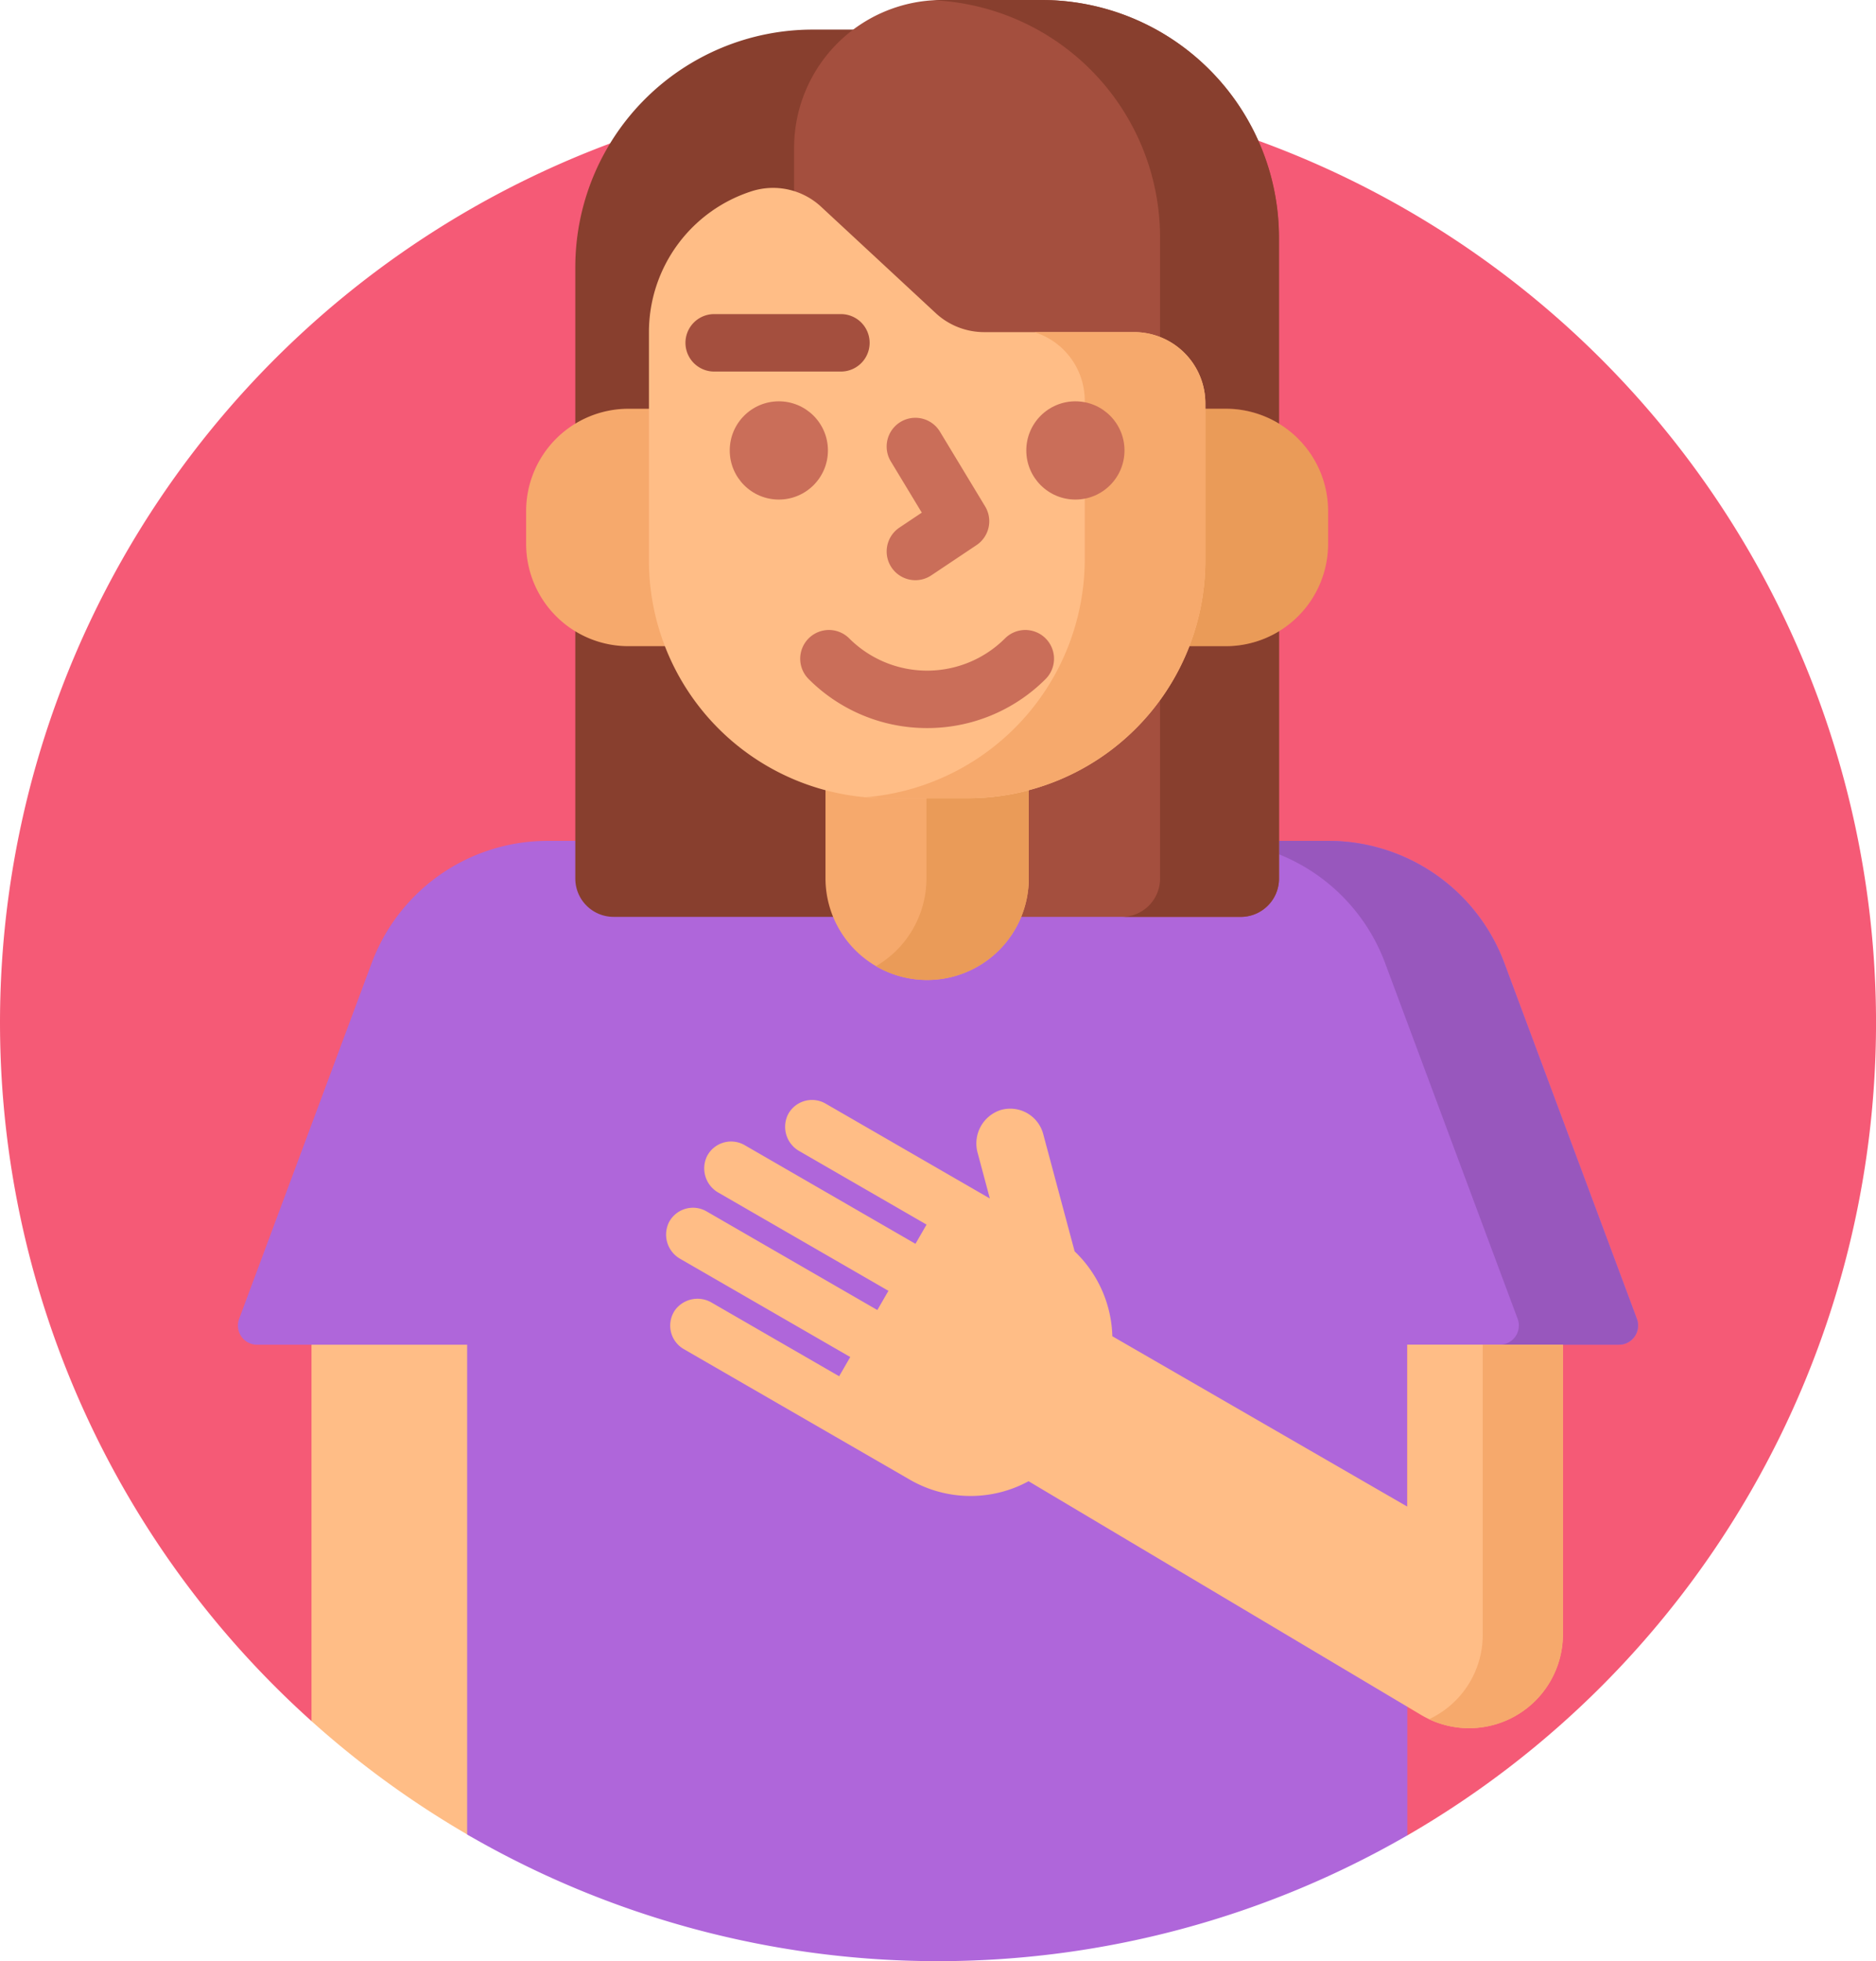 <svg id="lenguaje-de-senas" xmlns="http://www.w3.org/2000/svg" width="90.828" height="94.906" viewBox="0 0 90.828 94.906">
  <path id="Trazado_690669" data-name="Trazado 690669" d="M56.414,22a45.418,45.418,0,0,1,22.724,84.741l-.185-.107V82.81H89.381a.741.741,0,0,0,.695-1L83.659,64.592A8.939,8.939,0,0,0,75.319,58.8H37.509a8.94,8.94,0,0,0-8.341,5.793L22.751,81.81a.741.741,0,0,0,.695,1h2.822v18.318l-.185.083A45.412,45.412,0,0,1,56.414,22Z" transform="translate(-11 -17.922)" fill="#f55a76"/>
  <g id="Grupo_895340" data-name="Grupo 895340" transform="translate(11.518 0)">
    <path id="Trazado_690670" data-name="Trazado 690670" d="M385.7,350.062v23.989a45.575,45.575,0,0,1-7.721-5.589v-18.4Z" transform="translate(-374.416 -285.174)" fill="#ffbd86"/>
    <path id="Trazado_690671" data-name="Trazado 690671" d="M73.2,242.658l6.417-17.218a9.087,9.087,0,0,1,8.515-5.913H125.94a9.087,9.087,0,0,1,8.515,5.913l6.417,17.218a.927.927,0,0,1-.868,1.25H129.759v23.745a45.456,45.456,0,0,1-45.52-.043v-23.7H74.067A.927.927,0,0,1,73.2,242.658Z" transform="translate(-73.14 -178.835)" fill="#af66da"/>
    <path id="Trazado_690672" data-name="Trazado 690672" d="M73.139,219.526h2.394a9.087,9.087,0,0,1,8.515,5.913l6.417,17.218a.927.927,0,0,1-.868,1.25H83.824a.927.927,0,0,0,.868-1.25l-6.417-17.218a9.086,9.086,0,0,0-5.136-5.262v-.651Z" transform="translate(-22.732 -178.834)" fill="#9857bd"/>
    <g id="Grupo_895337" data-name="Grupo 895337" transform="translate(13.959)">
      <g id="Grupo_895325" data-name="Grupo 895325" transform="translate(2.377)">
        <g id="Grupo_895321" data-name="Grupo 895321" transform="translate(0 1.432)">
          <path id="Trazado_690673" data-name="Trazado 690673" d="M287.172,13.45V15.8a3.22,3.22,0,0,0-1.208-.236,3.118,3.118,0,0,0-.934.143,6.943,6.943,0,0,0-4.885,6.655v3.891h-1.176a4.737,4.737,0,0,0-2.575.759V19.219A11.5,11.5,0,0,1,287.889,7.724h2.284A6.969,6.969,0,0,0,287.172,13.45Z" transform="translate(-276.394 -7.724)" fill="#883f2e"/>
          <path id="Trazado_690674" data-name="Trazado 690674" d="M284.871,164.342h1.889a11.356,11.356,0,0,0,7.835,7.017v4.4a4.709,4.709,0,0,0,.386,1.871H284.15a1.854,1.854,0,0,1-1.854-1.854V163.584A4.739,4.739,0,0,0,284.871,164.342Z" transform="translate(-282.296 -134.693)" fill="#883f2e"/>
        </g>
        <g id="Grupo_895323" data-name="Grupo 895323" transform="translate(10.593 0)">
          <path id="Trazado_690675" data-name="Trazado 690675" d="M187.829,19.963h-1.176V19.52a3.267,3.267,0,0,0-3.263-3.263h-7.26a3.623,3.623,0,0,1-2.471-.969l-5.538-5.135a3.3,3.3,0,0,0-1.194-.708V7.158A7.158,7.158,0,0,1,174.085,0h4.824A11.5,11.5,0,0,1,190.4,11.495v9.226A4.737,4.737,0,0,0,187.829,19.963Z" transform="translate(-166.927 0)" fill="#a44f3e"/>
          <g id="Grupo_895322" data-name="Grupo 895322" transform="translate(10.792 30.322)">
            <path id="Trazado_690676" data-name="Trazado 690676" d="M167.313,175.76v-4.4a11.357,11.357,0,0,0,7.835-7.017h1.889a4.736,4.736,0,0,0,2.575-.759v12.194a1.854,1.854,0,0,1-1.854,1.854H166.927A4.709,4.709,0,0,0,167.313,175.76Z" transform="translate(-166.927 -163.583)" fill="#a44f3e"/>
          </g>
        </g>
        <g id="Grupo_895324" data-name="Grupo 895324" transform="translate(17.333)">
          <path id="Trazado_690677" data-name="Trazado 690677" d="M181.089,19.777h-.99V19.52a3.447,3.447,0,0,0-2.194-3.21V11.495A11.494,11.494,0,0,0,166.927.013c.138-.008.277-.013.418-.013h4.824a11.5,11.5,0,0,1,11.495,11.495v9A4.929,4.929,0,0,0,181.089,19.777Z" transform="translate(-166.927 0)" fill="#883f2e"/>
          <path id="Trazado_690678" data-name="Trazado 690678" d="M168.781,176.756v-8.634a11.475,11.475,0,0,0,1.425-2.617h1.76a4.929,4.929,0,0,0,2.575-.722v11.972a1.854,1.854,0,0,1-1.854,1.854h-5.76A1.854,1.854,0,0,0,168.781,176.756Z" transform="translate(-157.803 -134.239)" fill="#883f2e"/>
        </g>
      </g>
      <path id="Trazado_690679" data-name="Trazado 690679" d="M235.225,205.658h3.949a11.284,11.284,0,0,0,2.947-.392v4.451a4.921,4.921,0,1,1-9.843,0v-4.451A11.285,11.285,0,0,0,235.225,205.658Z" transform="translate(-217.788 -167.217)" fill="#f6a96c"/>
      <path id="Trazado_690680" data-name="Trazado 690680" d="M234.724,210.571V206.7h2.006a11.5,11.5,0,0,0,2.947-.383v4.257a4.921,4.921,0,0,1-7.4,4.252,4.918,4.918,0,0,0,2.445-4.252Z" transform="translate(-215.344 -168.071)" fill="#ea9b58"/>
      <g id="Grupo_895326" data-name="Grupo 895326" transform="translate(0 19.777)">
        <path id="Trazado_690681" data-name="Trazado 690681" d="M154.89,114.05V106.7h1.176a4.952,4.952,0,0,1,4.952,4.952v1.585a4.952,4.952,0,0,1-4.952,4.952H154.1A11.245,11.245,0,0,0,154.89,114.05Z" transform="translate(-122.194 -106.696)" fill="#ea9b58"/>
        <path id="Trazado_690682" data-name="Trazado 690682" d="M331.2,106.7h1.176v7.354a11.246,11.246,0,0,0,.786,4.135H331.2a4.952,4.952,0,0,1-4.952-4.952v-1.585A4.952,4.952,0,0,1,331.2,106.7Z" transform="translate(-326.252 -106.696)" fill="#f6a96c"/>
      </g>
      <g id="Grupo_895327" data-name="Grupo 895327" transform="translate(5.942 9.089)">
        <path id="Trazado_690683" data-name="Trazado 690683" d="M194.511,49.962a3.416,3.416,0,0,0-3.333-.776,7.162,7.162,0,0,0-5.015,6.832V67.076a11.5,11.5,0,0,0,11.495,11.495h3.949A11.5,11.5,0,0,0,213.1,67.076V59.465a3.448,3.448,0,0,0-3.448-3.448h-7.26a3.448,3.448,0,0,1-2.345-.92Z" transform="translate(-186.163 -49.034)" fill="#ffbd86"/>
      </g>
      <g id="Grupo_895328" data-name="Grupo 895328" transform="translate(16.454 16.072)">
        <path id="Trazado_690684" data-name="Trazado 690684" d="M196.75,97.685V90.022a3.474,3.474,0,0,0-2.443-3.317h4.835a3.448,3.448,0,0,1,3.448,3.448v7.61a11.5,11.5,0,0,1-11.495,11.495h-3.949c-.332,0-.659-.017-.984-.045A11.573,11.573,0,0,0,196.75,97.685Z" transform="translate(-186.162 -86.705)" fill="#f6a96c"/>
      </g>
      <g id="Grupo_895334" data-name="Grupo 895334" transform="translate(9.854 19.421)">
        <g id="Grupo_895329" data-name="Grupo 895329" transform="translate(7.598 0.797)">
          <path id="Trazado_690685" data-name="Trazado 690685" d="M243.992,116.932a1.39,1.39,0,0,1-.774-2.546l1.082-.723-1.5-2.48a1.39,1.39,0,0,1,2.379-1.439l2.187,3.616a1.39,1.39,0,0,1-.417,1.875l-2.187,1.462A1.384,1.384,0,0,1,243.992,116.932Z" transform="translate(-242.6 -109.073)" fill="#ca6e59"/>
        </g>
        <g id="Grupo_895332" data-name="Grupo 895332">
          <g id="Grupo_895330" data-name="Grupo 895330" transform="translate(0)">
            <ellipse id="Elipse_4761" data-name="Elipse 4761" cx="2.377" cy="2.377" rx="2.377" ry="2.377" fill="#ca6e59"/>
          </g>
          <g id="Grupo_895331" data-name="Grupo 895331" transform="translate(14.358)">
            <ellipse id="Elipse_4762" data-name="Elipse 4762" cx="2.377" cy="2.377" rx="2.377" ry="2.377" fill="#ca6e59"/>
          </g>
        </g>
        <g id="Grupo_895333" data-name="Grupo 895333" transform="translate(3.412 11.066)">
          <path id="Trazado_690686" data-name="Trazado 690686" d="M231.834,169.22a8.089,8.089,0,0,0,5.737-2.373,1.39,1.39,0,1,0-1.966-1.966,5.339,5.339,0,0,1-7.542,0,1.39,1.39,0,0,0-1.966,1.966A8.088,8.088,0,0,0,231.834,169.22Z" transform="translate(-225.69 -164.474)" fill="#ca6e59"/>
        </g>
      </g>
      <g id="Grupo_895336" data-name="Grupo 895336" transform="translate(7.71 15.2)">
        <g id="Grupo_895335" data-name="Grupo 895335">
          <path id="Trazado_690687" data-name="Trazado 690687" d="M275.24,84.78h6.137a1.39,1.39,0,0,0,0-2.78H275.24a1.39,1.39,0,0,0,0,2.78Z" transform="translate(-273.85 -82)" fill="#a44f3e"/>
        </g>
      </g>
    </g>
    <g id="Grupo_895338" data-name="Grupo 895338" transform="translate(20.727 53.229)">
      <path id="Trazado_690688" data-name="Trazado 690688" d="M94.986,296.978l6.154,3.553.537-.93-8.223-4.747a1.349,1.349,0,0,1-.548-1.786,1.313,1.313,0,0,1,1.813-.516l8.27,4.775.537-.93L95.3,291.649a1.349,1.349,0,0,1-.548-1.786,1.313,1.313,0,0,1,1.813-.516l8.27,4.775.537-.93-6.155-3.554a1.349,1.349,0,0,1-.548-1.786,1.313,1.313,0,0,1,1.813-.516l7.954,4.592-.589-2.2a1.7,1.7,0,0,1,1.1-2.076,1.652,1.652,0,0,1,2.072,1.154l1.522,5.681a5.893,5.893,0,0,1,1.826,4.108l14.276,8.242V299h7.535v14.018a4.543,4.543,0,0,1-6.867,3.9l-19-11.307a5.879,5.879,0,0,1-5.749-.075l-10.946-6.32a1.313,1.313,0,0,1-.411-1.9A1.351,1.351,0,0,1,94.986,296.978Z" transform="translate(-92.757 -287.16)" fill="#ffbd86"/>
    </g>
    <g id="Grupo_895339" data-name="Grupo 895339" transform="translate(57.669 65.074)">
      <path id="Trazado_690689" data-name="Trazado 690689" d="M95.358,365.08V351.063h3.885V365.08a4.543,4.543,0,0,1-6.485,4.106A4.508,4.508,0,0,0,95.358,365.08Z" transform="translate(-92.757 -351.063)" fill="#f6a96c"/>
    </g>
  </g>
</svg>

